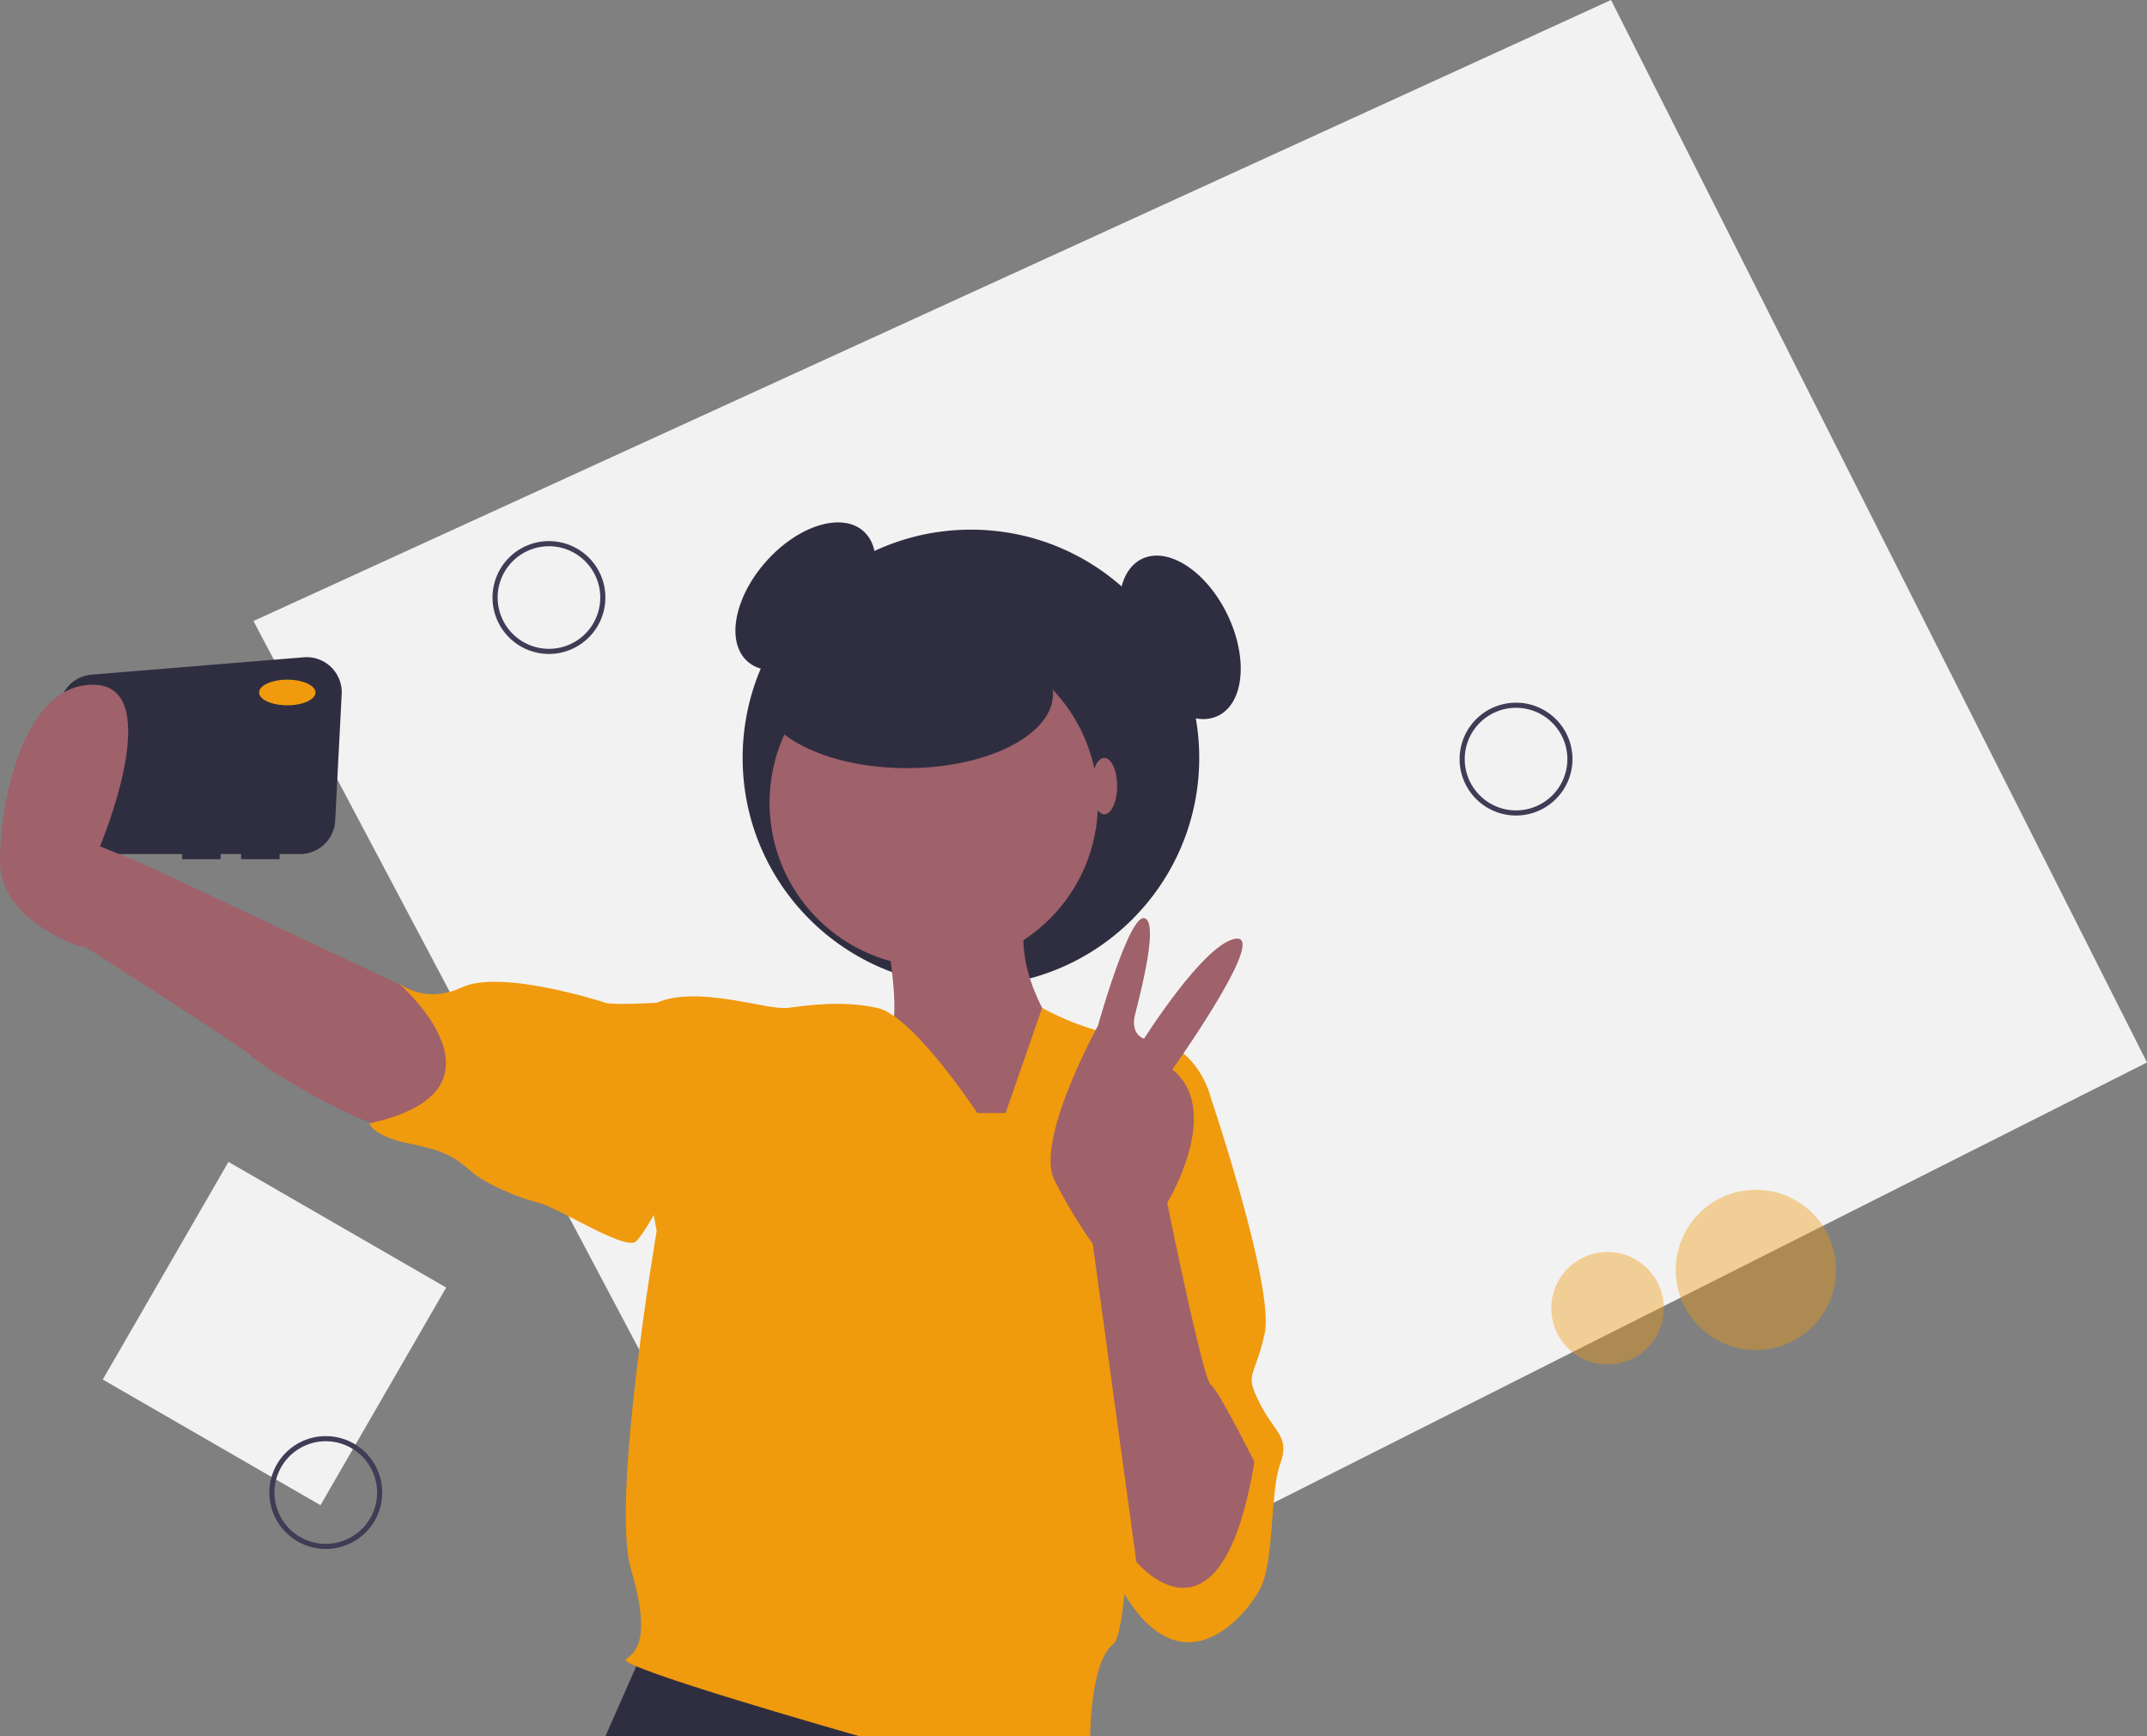 <svg id="bb2a0322-f60c-49c8-997e-d7c4b3c4ffc5" data-name="Layer 1" xmlns="http://www.w3.org/2000/svg" width="836.965" height="677.027" viewBox="0 0 836.965 677.027"><rect x="0" y="0" width="836.965" height="677.027" fill="#808080" stroke="none"/><title>taking selfie</title><polygon points="326.236 671.863 836.965 414.298 628.031 0 98.794 242.164 326.236 671.863" fill="#f2f2f2"/><circle cx="684.504" cy="495.199" r="31.248" fill="#f09a0e" opacity="0.4"/><circle cx="626.672" cy="510.123" r="21.92" fill="#f09a0e" opacity="0.4"/><rect x="239.517" y="582.49" width="98" height="98" transform="translate(172.882 -171.142) rotate(30)" fill="#f2f2f2"/><path d="M772.517,429.49a22,22,0,1,1,22-22A22.025,22.025,0,0,1,772.517,429.49Zm0-42a20,20,0,1,0,20,20A20.022,20.022,0,0,0,772.517,387.49Z" transform="translate(-181.517 -111.487)" fill="#3f3d56"/><path d="M395.517,366.49a22,22,0,1,1,22-22A22.025,22.025,0,0,1,395.517,366.49Zm0-42a20,20,0,1,0,20,20A20.022,20.022,0,0,0,395.517,324.49Z" transform="translate(-181.517 -111.487)" fill="#3f3d56"/><path d="M308.517,715.49a22,22,0,1,1,22-22A22.025,22.025,0,0,1,308.517,715.49Zm0-42a20,20,0,1,0,20,20A20.022,20.022,0,0,0,308.517,673.49Z" transform="translate(-181.517 -111.487)" fill="#3f3d56"/><ellipse cx="495.517" cy="344.013" rx="34" ry="20.5" transform="translate(-272.458 373.772) rotate(-48.312)" fill="#2f2e41"/><circle cx="378.5" cy="295.527" r="89" fill="#2f2e41"/><path d="M299.93,367.789,217.206,374.557a13.688,13.688,0,0,0-12.536,12.653L201.581,429.836a13.688,13.688,0,0,0,13.652,14.677h37.284v2h15v-2h8v2h15v-2h7.996a13.688,13.688,0,0,0,13.67-12.987l2.533-49.394A13.688,13.688,0,0,0,299.93,367.789Z" transform="translate(-181.517 -111.487)" fill="#2f2e41"/><path d="M352.517,502.513l-117-55-21,33s60.838,38.838,64,42c4.5,4.5,53,36,72,31S360.517,507.513,352.517,502.513Z" transform="translate(-181.517 -111.487)" fill="#9f616a"/><polygon points="251 643.027 236 677.027 391.28 677.027 380 641.027 251 643.027" fill="#2f2e41"/><path d="M527.517,478.513s6,33,0,37,40,53,40,53l19-17,6-39s-18-25-10-47S527.517,478.513,527.517,478.513Z" transform="translate(-181.517 -111.487)" fill="#9f616a"/><circle cx="364" cy="313.027" r="64" fill="#9f616a"/><path d="M562.517,545.513s-25-38-39-41-27-1-35,0-35-9-51-2,0,89,0,89-18,105-10,132,2,32-2,35,91,30,91,30h90s0-29,9-36,8-155,8-155l30-58s-5-22-26-23-39.745-12.025-39.745-12.025l-14.255,41.025Z" transform="translate(-181.517 -111.487)" fill="#f09a0e"/><path d="M446.517,507.513l-9-5s-17,1-20,0-41-13-56-6-25-2-25-2,49,42-11,55c0,0,1,5,16,8s18,6,24,11,18,10,26,12,34,19,38,15,11-18,11-18Z" transform="translate(-181.517 -111.487)" fill="#f09a0e"/><path d="M634.517,528.513l19,11s25,74,21,92-8,15-2,27,12,13,8,24-2,38-8,49-35,46-60-13S634.517,528.513,634.517,528.513Z" transform="translate(-181.517 -111.487)" fill="#f09a0e"/><path d="M670.517,681.513s-14-28-17-30-17-71-17-71,22-36,2-52c0,0,37-52,25-51s-36,39-36,39-5.5-1.5-3.5-9.5,9.5-36.5,3.5-37.5-18,42-18,42-24.5,44.5-17,60a193.221,193.221,0,0,0,15,25l17,124S657.517,760.513,670.517,681.513Z" transform="translate(-181.517 -111.487)" fill="#9f616a"/><ellipse cx="112" cy="270.027" rx="11" ry="5" fill="#f09a0e"/><path d="M226.517,480.513h-14s-31-10-31-33,9-70,37-69,2,63,2,63l16.95,6.917.05,21.083Z" transform="translate(-181.517 -111.487)" fill="#9f616a"/><ellipse cx="353.5" cy="270.527" rx="57" ry="29" fill="#2f2e41"/><ellipse cx="430.5" cy="306.527" rx="5" ry="11" fill="#9f616a"/><ellipse cx="641.517" cy="360.013" rx="20.5" ry="34" transform="translate(-274.338 204.916) rotate(-25.902)" fill="#2f2e41"/></svg>